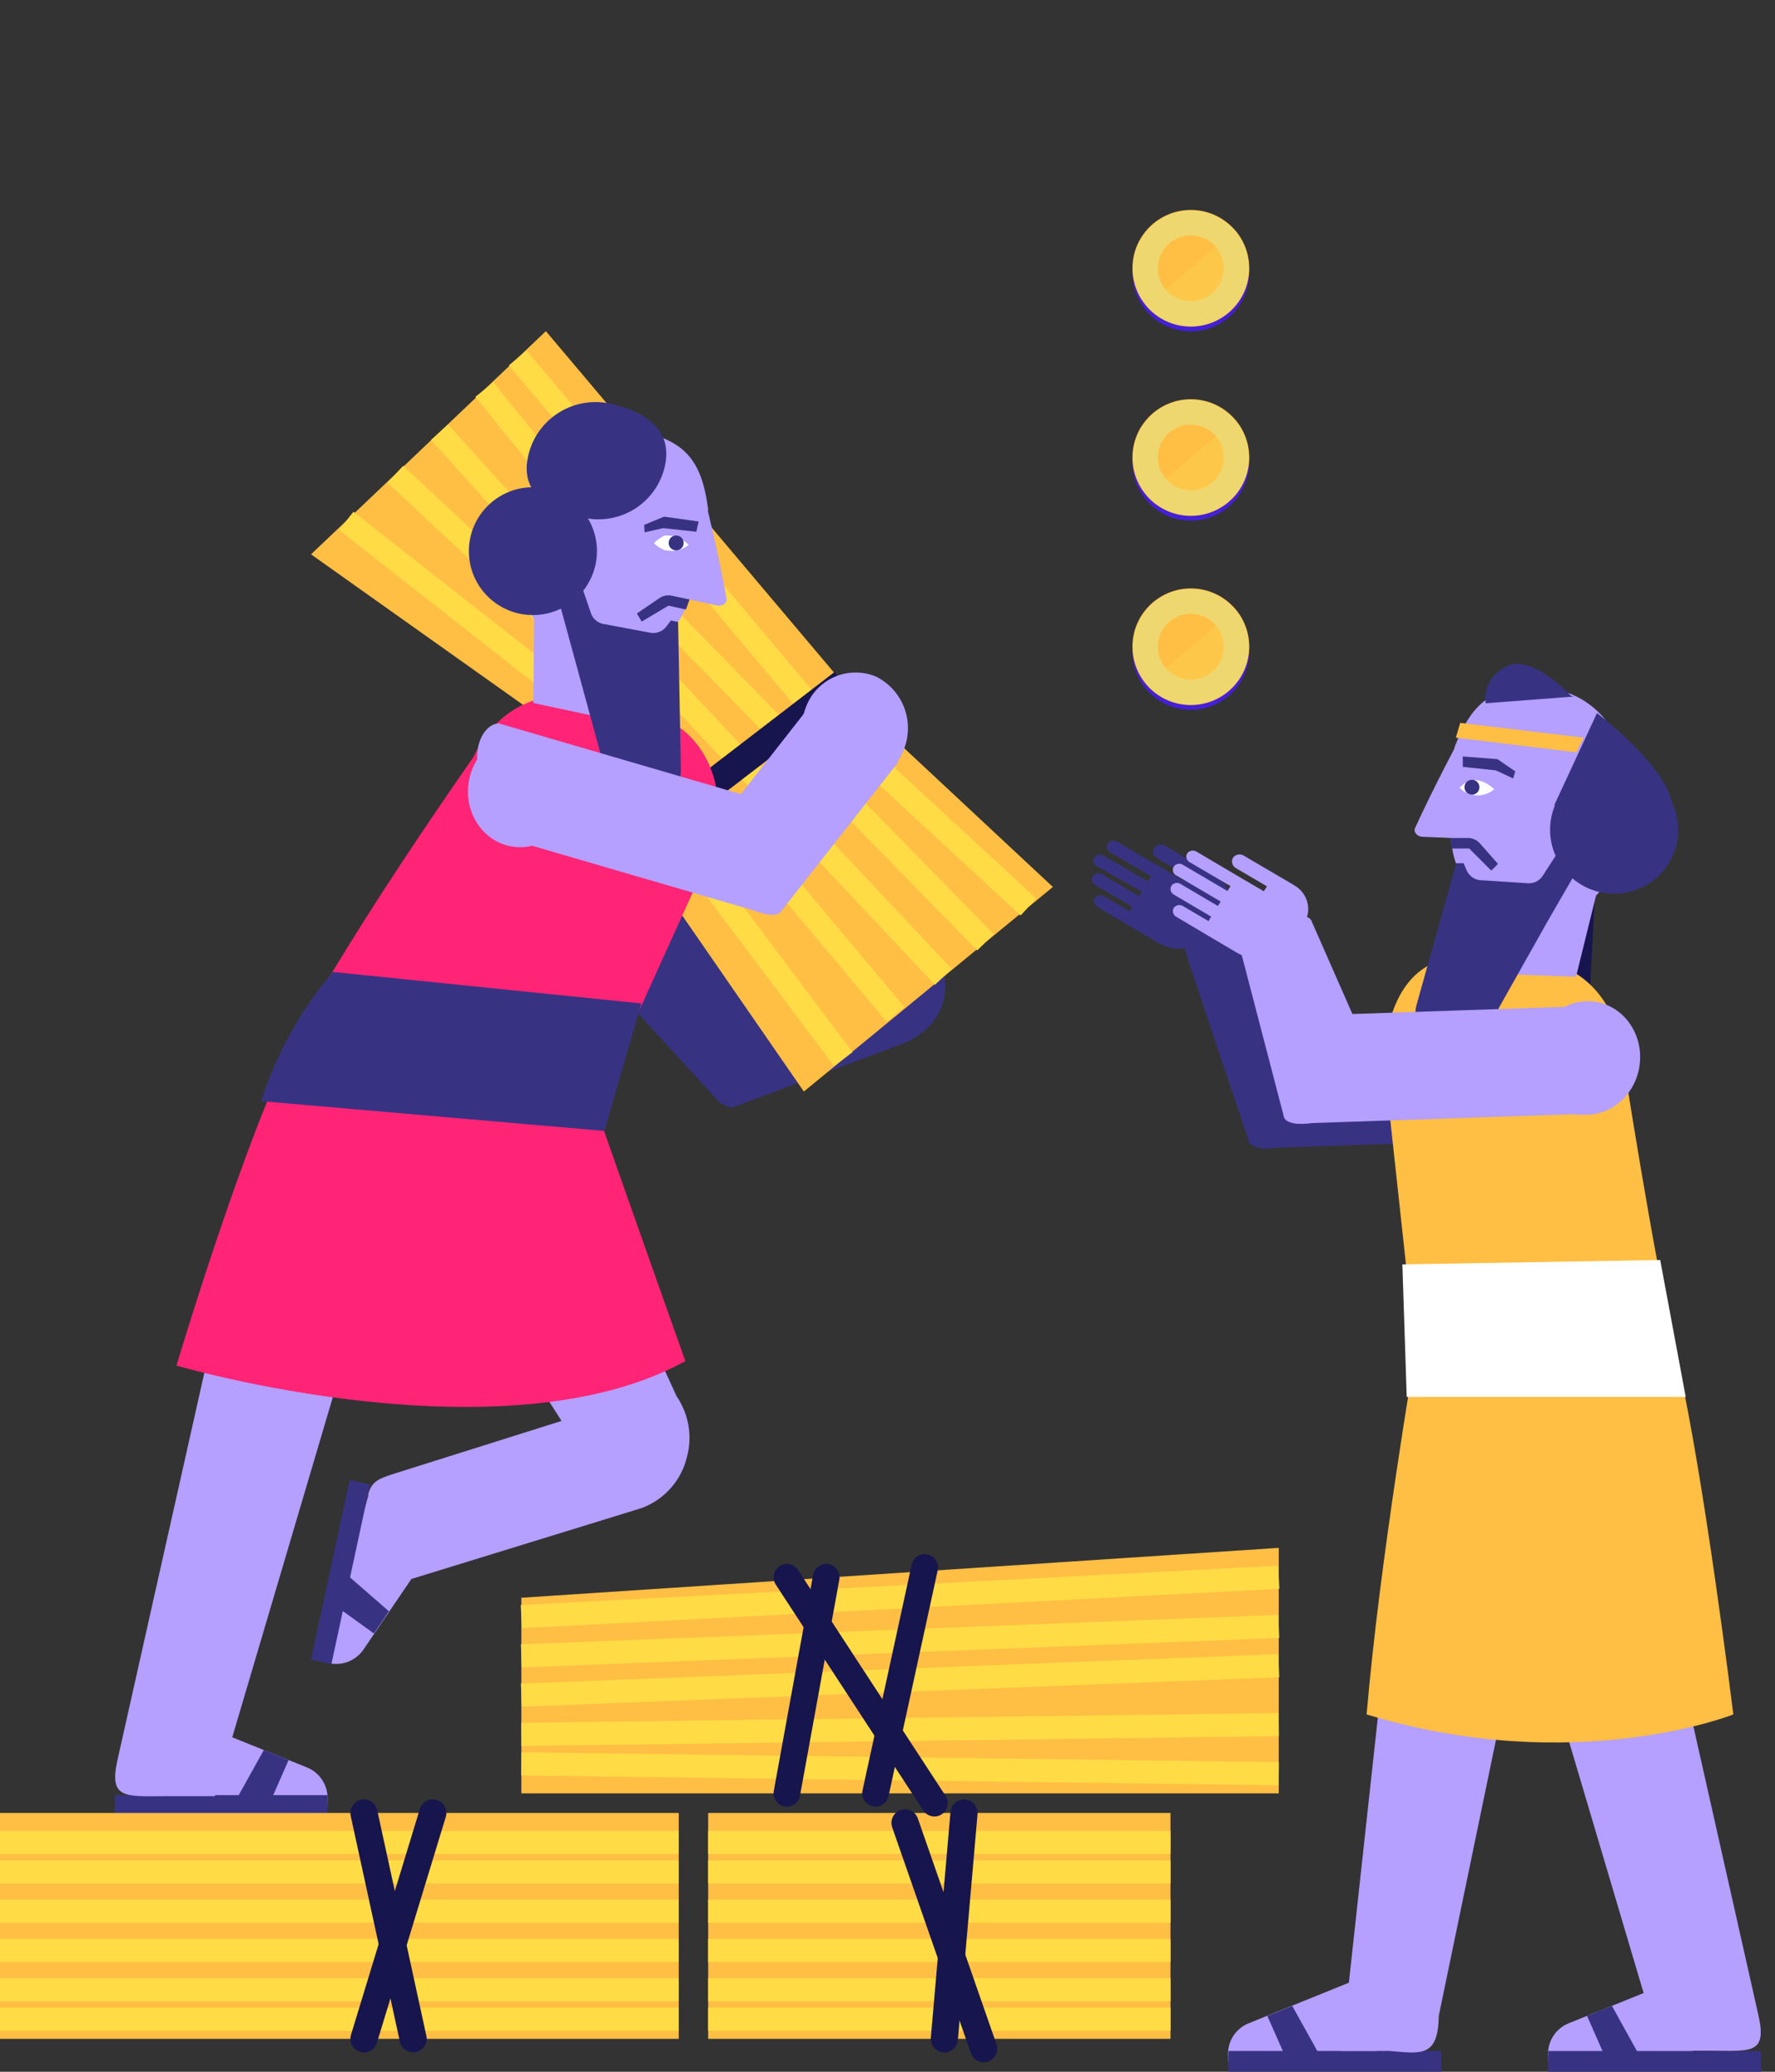 <svg width="72" height="84" viewBox="0 0 72 84" fill="none" xmlns="http://www.w3.org/2000/svg">
<rect x="0" y="0" width="72" height="84" fill="#333333" stroke="none"/>
<path d="M30.686 44.012L31.666 42.34C32.033 41.714 31.979 41.009 31.543 40.765L23.922 32.48C23.486 32.236 22.829 32.549 22.452 33.175L21.472 34.847C21.104 35.468 21.163 36.178 21.599 36.417L29.22 44.731C29.666 44.946 30.318 44.648 30.686 44.012Z" fill="#373382"/>
<path d="M36.671 40.854L35.691 39.308C35.328 38.731 34.848 38.384 34.627 38.536L27.521 41.225C27.295 41.377 27.408 41.974 27.766 42.551L28.746 44.096C29.104 44.673 29.584 45.02 29.809 44.869L36.916 42.203C37.141 42.028 37.034 41.431 36.671 40.854Z" fill="#373382"/>
<path d="M24.564 35.826C25.366 34.837 25.268 33.431 24.344 32.685C23.421 31.939 22.022 32.136 21.22 33.124C20.417 34.113 20.516 35.52 21.439 36.266C22.363 37.011 23.762 36.815 24.564 35.826Z" fill="#373382"/>
<path d="M34.923 41.224C35.605 42.202 36.394 42.647 37.374 41.884C37.859 41.535 38.191 41.014 38.303 40.429C38.416 39.843 38.299 39.237 37.977 38.734C37.805 38.501 37.587 38.305 37.337 38.158C37.087 38.011 36.81 37.917 36.522 37.88C36.234 37.844 35.942 37.866 35.663 37.945C35.384 38.025 35.124 38.16 34.899 38.343C33.904 39.091 34.242 40.245 34.923 41.224Z" fill="#373382"/>
<path d="M22.143 13.427L35.464 29.204L42.708 35.963L32.607 44.257L22.305 29.351L12.616 22.475L22.143 13.427Z" fill="#FFBE44"/>
<path d="M21 14.512L32.772 28.518L41.717 36.774" stroke="#FFDB45" stroke-width="0.94" stroke-miterlimit="10"/>
<path d="M14.045 21.119L23.229 28.328L34.208 42.941" stroke="#FFDB45" stroke-width="0.94" stroke-miterlimit="10"/>
<path d="M36.326 41.132L24.882 27.487L16.036 19.227" stroke="#FFDB45" stroke-width="0.94" stroke-miterlimit="10"/>
<path d="M17.83 17.526L26.181 26.769L38.267 39.607" stroke="#FFDB45" stroke-width="0.94" stroke-miterlimit="10"/>
<path d="M19.648 15.795L27.401 25.371L39.977 38.204" stroke="#FFDB45" stroke-width="0.94" stroke-miterlimit="10"/>
<path d="M34.206 27.713L25.693 34.251" stroke="#17154E" stroke-width="1.17" stroke-miterlimit="10"/>
<path d="M24.341 52.403L19.952 46.431" stroke="#17154E" stroke-width="1.17" stroke-miterlimit="10"/>
<path d="M22.778 46.413L27.444 56.609C27.686 56.963 27.85 57.364 27.924 57.786C27.997 58.208 27.979 58.64 27.87 59.055C27.76 59.53 27.533 59.97 27.209 60.335C26.886 60.701 26.476 60.98 26.018 61.148L16.279 64.146L14.932 60.6C15.079 60.018 15.446 59.935 15.961 59.759L22.778 57.612L16.681 48.022L22.778 46.413Z" fill="#B59FFF"/>
<path d="M9.308 70.393L12.474 71.67C12.736 71.781 12.955 71.973 13.1 72.218C13.246 72.462 13.309 72.746 13.282 73.029V73.225L7.176 73.117L9.308 70.393Z" fill="#B59FFF"/>
<path d="M13.283 73.625V72.784H4.657V73.625" fill="#373382"/>
<path d="M9.555 73.014L10.702 70.955L11.707 71.361L10.981 73.014H9.555Z" fill="#373382"/>
<path d="M16.683 64.026L14.723 66.912C14.557 67.141 14.322 67.311 14.053 67.399C13.783 67.487 13.493 67.487 13.223 67.401L13.032 67.342L14.953 60.593L16.683 64.026Z" fill="#B59FFF"/>
<path d="M12.615 67.294L13.443 67.47L15.011 60.188L14.183 60.012" fill="#373382"/>
<path d="M14.002 63.785L15.776 65.33L15.168 66.23L13.703 65.174L14.002 63.785Z" fill="#373382"/>
<path d="M15.773 49.048L9.553 50.026L4.765 71.359C4.402 72.973 5.098 72.826 6.755 72.826H8.715L15.43 50.124L15.773 49.048Z" fill="#B59FFF"/>
<path d="M23.904 26.687C24.797 26.878 25.73 26.707 26.497 26.213C27.265 25.719 27.806 24.942 28.001 24.051L28.726 20.667C28.466 18.608 27.746 17.865 25.893 17.464C24.041 17.067 22.384 17.375 21.973 19.224L21.247 22.604C21.15 23.046 21.142 23.503 21.224 23.948C21.305 24.394 21.474 24.819 21.721 25.199C21.968 25.578 22.288 25.906 22.663 26.161C23.037 26.417 23.459 26.595 23.904 26.687Z" fill="#B59FFF"/>
<path d="M27.801 55.186C20.41 59.26 7.158 55.367 7.158 55.367C7.158 55.367 9.937 46.046 12.059 41.938C14.181 37.83 19.209 30.689 19.209 30.689C19.998 28.953 21.66 27.975 23.267 28.317L26.419 28.992C28.698 29.481 29.825 32.372 28.698 34.861L24.159 44.882C24.159 44.882 26.394 51.234 27.801 55.186Z" fill="#FF2475"/>
<path d="M28.634 20.389C28.634 20.389 29.169 22.531 29.473 24.277C29.502 24.458 29.281 24.59 29.1 24.551L27.801 24.272L28.634 20.389Z" fill="#B59FFF"/>
<path d="M21.673 24.61L21.634 28.503L25.535 29.339L25.653 25.495L21.673 24.61Z" fill="#B59FFF"/>
<path d="M22.14 22.429L23.223 22.664L23.968 24.855C24.004 24.965 24.068 25.063 24.154 25.14C24.24 25.218 24.345 25.271 24.458 25.295L26.418 25.662C26.533 25.675 26.649 25.659 26.756 25.614C26.862 25.57 26.955 25.498 27.026 25.408L27.212 25.158L27.506 25.217L27.619 31.198C27.625 31.395 27.586 31.59 27.505 31.77C27.424 31.95 27.303 32.108 27.151 32.235C27 32.361 26.822 32.451 26.63 32.498C26.439 32.546 26.239 32.55 26.046 32.509L25.59 32.411C25.358 32.359 25.143 32.245 24.971 32.082C24.798 31.918 24.673 31.711 24.61 31.482L23.296 26.655L22.14 22.429Z" fill="#373382"/>
<path d="M21.616 24.938C23.051 24.938 24.214 23.778 24.214 22.346C24.214 20.915 23.051 19.754 21.616 19.754C20.181 19.754 19.019 20.915 19.019 22.346C19.019 23.778 20.181 24.938 21.616 24.938Z" fill="#373382"/>
<path d="M26.972 18.888C27.29 17.421 26.188 16.672 24.698 16.355C23.977 16.213 23.229 16.359 22.616 16.763C22.002 17.166 21.572 17.794 21.419 18.511C21.1 19.979 22.213 20.678 23.698 20.996C24.412 21.148 25.158 21.012 25.771 20.617C26.385 20.222 26.817 19.6 26.972 18.888Z" fill="#373382"/>
<path d="M27.824 24.713L27.114 24.557L26.03 25.202L25.834 24.875L26.751 24.249C26.822 24.2 26.902 24.167 26.986 24.15C27.07 24.133 27.157 24.134 27.241 24.151L27.971 24.307L27.824 24.713Z" fill="#373382"/>
<path d="M26.017 40.685L24.517 45.854L10.593 44.646C11.208 42.726 12.197 40.946 13.504 39.408L26.017 40.685Z" fill="#373382"/>
<path d="M32.012 35.73L31.987 33.773C31.987 33.05 31.561 32.472 31.061 32.492L20.245 29.333C19.755 29.333 19.348 29.959 19.358 30.683L19.387 32.639C19.387 33.358 19.808 33.935 20.308 33.92L31.125 37.074C31.625 37.06 32.022 36.453 32.012 35.73Z" fill="#B59FFF"/>
<path d="M35.497 29.931L33.87 29.11C33.262 28.802 32.674 28.753 32.561 28.997L27.866 34.988C27.753 35.233 28.155 35.688 28.763 35.996L30.39 36.822C30.998 37.13 31.586 37.179 31.699 36.93L36.394 30.954C36.507 30.694 36.129 30.24 35.497 29.931Z" fill="#B59FFF"/>
<path d="M23.267 32.35C23.445 31.09 22.636 29.935 21.46 29.769C20.284 29.603 19.185 30.489 19.007 31.749C18.828 33.008 19.637 34.164 20.814 34.33C21.99 34.496 23.088 33.609 23.267 32.35Z" fill="#B59FFF"/>
<path d="M34.193 31.145C35.285 31.634 36.153 31.634 36.643 30.436C36.877 29.887 36.892 29.27 36.684 28.71C36.477 28.151 36.062 27.692 35.526 27.428C35.258 27.318 34.97 27.263 34.68 27.267C34.39 27.27 34.104 27.332 33.839 27.45C33.574 27.567 33.335 27.736 33.137 27.948C32.939 28.159 32.786 28.408 32.688 28.68C32.208 29.859 33.099 30.661 34.193 31.145Z" fill="#B59FFF"/>
<path d="M50.657 45.035L51.147 43.162C51.333 42.468 51.882 42.013 52.357 42.15L63.63 41.769C64.12 41.91 64.34 42.595 64.154 43.294L63.664 45.163C63.478 45.862 62.929 46.317 62.453 46.175L51.181 46.556C50.706 46.419 50.47 45.73 50.657 45.035Z" fill="#373382"/>
<path d="M48.421 37.529L49.936 36.775C50.602 36.629 51.749 38.115 51.798 38.38L54.856 45.344C54.905 45.613 54.4 45.955 53.739 46.102L51.955 46.498C51.293 46.645 50.71 46.547 50.661 46.283L48.176 38.873C48.127 38.604 47.76 37.68 48.421 37.529Z" fill="#373382"/>
<path d="M65.091 44.145C65.236 42.881 64.397 41.747 63.216 41.613C62.035 41.478 60.961 42.394 60.816 43.657C60.672 44.921 61.511 46.055 62.692 46.19C63.872 46.325 64.947 45.409 65.091 44.145Z" fill="#373382"/>
<path d="M64.436 30.073L63.873 40.779" stroke="#17154E" stroke-width="1.17" stroke-miterlimit="10"/>
<path d="M66.775 80.767L63.608 82.043C63.346 82.154 63.126 82.346 62.981 82.591C62.835 82.835 62.772 83.12 62.8 83.403V83.598L68.911 83.491L66.775 80.767Z" fill="#B59FFF"/>
<path d="M62.796 84V83.159H71.427V84" fill="#373382"/>
<path d="M66.526 83.388L65.385 81.329L64.375 81.734L65.105 83.388H66.526Z" fill="#373382"/>
<path d="M60.308 59.394L66.522 60.372L71.33 81.719C71.693 83.333 70.982 83.147 69.325 83.147H67.365L60.641 60.489L60.308 59.394Z" fill="#B59FFF"/>
<path d="M55.038 80.258L50.627 82.044C50.365 82.155 50.145 82.347 49.999 82.591C49.854 82.836 49.791 83.12 49.818 83.403V83.599L55.93 83.491L55.038 80.258Z" fill="#B59FFF"/>
<path d="M49.828 83.999V83.158H58.458V83.999" fill="#373382"/>
<path d="M53.564 83.389L52.417 81.33L51.408 81.736L52.138 83.389H53.564Z" fill="#373382"/>
<path d="M58.568 59.967L62.738 60.627L58.362 81.73C58.337 83.441 57.627 83.26 56.372 83.158H54.412L56.862 60.735L58.568 59.967Z" fill="#B59FFF"/>
<path d="M62.18 37.312C61.267 37.276 60.406 36.879 59.785 36.21C59.164 35.541 58.834 34.654 58.867 33.742L59.004 30.285C59.764 28.328 60.651 27.815 62.543 27.888C62.995 27.903 63.441 28.008 63.853 28.196C64.265 28.383 64.636 28.651 64.944 28.982C65.252 29.314 65.491 29.703 65.647 30.127C65.804 30.551 65.875 31.002 65.856 31.453L65.758 34.011C65.718 34.921 65.32 35.779 64.65 36.397C63.98 37.015 63.092 37.344 62.18 37.312Z" fill="#B59FFF"/>
<path d="M55.435 69.512C63.88 72.075 70.31 69.512 70.31 69.512C70.31 69.512 69.114 59.824 68.075 55.33C67.036 50.835 65.737 42.301 65.737 42.301C65.404 40.423 64.032 39.063 62.395 39L59.175 38.878C56.842 38.79 55.803 41.665 56.279 44.345L57.416 54.821C57.416 54.821 55.96 63.286 55.435 69.512Z" fill="#FFBE44"/>
<path d="M59.172 30.015C59.172 30.015 58.128 31.971 57.398 33.576C57.319 33.742 57.506 33.923 57.692 33.928L59.02 33.982L59.172 30.015Z" fill="#B59FFF"/>
<path d="M64.861 35.824L63.929 39.604L59.94 39.453L60.778 35.697L64.861 35.824Z" fill="#B59FFF"/>
<path d="M64.946 33.602L63.843 33.557L62.574 35.514C62.51 35.612 62.421 35.692 62.316 35.745C62.211 35.797 62.093 35.82 61.976 35.812L60.016 35.685C59.902 35.669 59.794 35.624 59.702 35.555C59.61 35.485 59.538 35.394 59.491 35.289L59.369 35H59.07L57.462 40.737C57.408 40.926 57.397 41.125 57.431 41.319C57.465 41.513 57.543 41.696 57.659 41.855C57.775 42.015 57.925 42.145 58.099 42.238C58.273 42.331 58.466 42.383 58.663 42.39H59.129C59.367 42.399 59.603 42.343 59.811 42.227C60.02 42.112 60.192 41.941 60.31 41.734L62.76 37.382L64.946 33.602Z" fill="#373382"/>
<path d="M65.475 36.237C66.909 36.237 68.073 35.077 68.073 33.645C68.073 32.214 66.909 31.053 65.475 31.053C64.04 31.053 62.877 32.214 62.877 33.645C62.877 35.077 64.04 36.237 65.475 36.237Z" fill="#373382"/>
<path d="M58.872 34.403H59.597L60.489 35.298L60.764 35.029L60.028 34.192C59.912 34.065 59.75 33.988 59.578 33.977H58.828L58.872 34.403Z" fill="#373382"/>
<path d="M56.885 51.264L57.061 56.638H68.378L67.343 51.087L56.885 51.264Z" fill="white"/>
<path d="M52.079 44.036L52.569 42.163C52.76 41.468 53.304 41.008 53.779 41.15L65.052 40.769C65.542 40.911 65.767 41.595 65.576 42.29L65.086 44.163C64.895 44.862 64.351 45.317 63.87 45.175L52.598 45.557C52.123 45.42 51.888 44.73 52.079 44.036Z" fill="#B59FFF"/>
<path d="M50.139 37.562L51.923 37.166C52.585 37.019 53.168 37.117 53.217 37.381L56.28 44.345C56.329 44.614 55.824 44.951 55.158 45.103L53.379 45.499C52.712 45.646 52.129 45.548 52.08 45.284L50.311 38.501C50.262 38.232 49.477 37.708 50.139 37.562Z" fill="#B59FFF"/>
<path d="M66.514 43.14C66.659 41.876 65.819 40.742 64.638 40.607C63.458 40.473 62.383 41.388 62.239 42.652C62.094 43.916 62.934 45.05 64.114 45.184C65.295 45.319 66.369 44.404 66.514 43.14Z" fill="#B59FFF"/>
<path d="M27.531 73.507H0V82.665H27.531V73.507Z" fill="#FFBE44"/>
<path d="M47.479 73.507H28.726V82.665H47.479V73.507Z" fill="#FFBE44"/>
<path d="M51.87 72.712H21.148V64.781L51.87 62.758V72.712Z" fill="#FFBE44"/>
<path d="M21.148 65.544L51.87 63.951" stroke="#FFDB45" stroke-width="0.94" stroke-miterlimit="10"/>
<path d="M21.148 67.137L51.87 65.942" stroke="#FFDB45" stroke-width="0.94" stroke-miterlimit="10"/>
<path d="M21.148 68.729L51.87 67.535" stroke="#FFDB45" stroke-width="0.94" stroke-miterlimit="10"/>
<path d="M21.148 70.321L51.87 69.923" stroke="#FFDB45" stroke-width="0.94" stroke-miterlimit="10"/>
<path d="M51.87 71.915L21.148 71.517" stroke="#FFDB45" stroke-width="0.94" stroke-miterlimit="10"/>
<path d="M0 74.702H27.531" stroke="#FFDB45" stroke-width="0.94" stroke-miterlimit="10"/>
<path d="M0 75.897H27.531" stroke="#FFDB45" stroke-width="0.94" stroke-miterlimit="10"/>
<path d="M0 77.489H27.531" stroke="#FFDB45" stroke-width="0.94" stroke-miterlimit="10"/>
<path d="M0 79.081H27.531" stroke="#FFDB45" stroke-width="0.94" stroke-miterlimit="10"/>
<path d="M0 80.674H27.531" stroke="#FFDB45" stroke-width="0.94" stroke-miterlimit="10"/>
<path d="M0 81.869H27.531" stroke="#FFDB45" stroke-width="0.94" stroke-miterlimit="10"/>
<path d="M28.726 74.702H47.479" stroke="#FFDB45" stroke-width="0.94" stroke-miterlimit="10"/>
<path d="M28.726 75.897H47.479" stroke="#FFDB45" stroke-width="0.94" stroke-miterlimit="10"/>
<path d="M28.726 77.489H47.479" stroke="#FFDB45" stroke-width="0.94" stroke-miterlimit="10"/>
<path d="M28.726 79.081H47.479" stroke="#FFDB45" stroke-width="0.94" stroke-miterlimit="10"/>
<path d="M28.726 80.674H47.479" stroke="#FFDB45" stroke-width="0.94" stroke-miterlimit="10"/>
<path d="M28.726 81.869H47.479" stroke="#FFDB45" stroke-width="0.94" stroke-miterlimit="10"/>
<path d="M39.104 73.507L38.306 82.665" stroke="#17154E" stroke-width="1.1" stroke-linecap="round" stroke-linejoin="round"/>
<path d="M36.71 73.908L39.902 83.066" stroke="#17154E" stroke-width="1.1" stroke-linecap="round" stroke-linejoin="round"/>
<path d="M17.556 73.507L14.763 82.665" stroke="#17154E" stroke-width="1.1" stroke-linecap="round" stroke-linejoin="round"/>
<path d="M14.763 73.507L16.758 82.665" stroke="#17154E" stroke-width="1.1" stroke-linecap="round" stroke-linejoin="round"/>
<path d="M37.509 63.552L35.514 72.71" stroke="#17154E" stroke-width="1.08" stroke-linecap="round" stroke-linejoin="round"/>
<path d="M33.514 63.951L31.919 72.711" stroke="#17154E" stroke-width="1.08" stroke-linecap="round" stroke-linejoin="round"/>
<path d="M31.919 63.951L37.903 73.109" stroke="#17154E" stroke-width="1.08" stroke-linecap="round" stroke-linejoin="round"/>
<path d="M46.822 34.377C46.8 34.412 46.786 34.451 46.781 34.491C46.775 34.531 46.777 34.572 46.788 34.612C46.799 34.651 46.818 34.688 46.843 34.72C46.869 34.752 46.901 34.779 46.938 34.799L48.195 35.536C48.188 35.55 48.18 35.563 48.17 35.575L48.069 35.735L47.387 35.337L47.291 35.279L45.308 34.13C45.278 34.111 45.245 34.098 45.21 34.092C45.175 34.086 45.139 34.086 45.104 34.093C45.07 34.101 45.037 34.114 45.008 34.134C44.978 34.154 44.954 34.179 44.935 34.208C44.9 34.268 44.891 34.338 44.91 34.404C44.929 34.471 44.974 34.527 45.035 34.562L46.696 35.531L46.57 35.73L44.773 34.702C44.744 34.68 44.71 34.664 44.674 34.655C44.638 34.646 44.601 34.645 44.564 34.651C44.528 34.657 44.493 34.671 44.462 34.691C44.432 34.711 44.406 34.737 44.386 34.768C44.367 34.798 44.354 34.832 44.35 34.867C44.345 34.903 44.348 34.939 44.359 34.973C44.37 35.007 44.388 35.038 44.412 35.065C44.437 35.092 44.467 35.114 44.501 35.129L46.318 36.156L46.206 36.336L44.692 35.444C44.633 35.408 44.561 35.397 44.493 35.413C44.425 35.428 44.366 35.469 44.329 35.526C44.292 35.583 44.281 35.652 44.297 35.718C44.313 35.783 44.355 35.84 44.415 35.875L45.929 36.767L45.894 36.825C45.869 36.865 45.849 36.907 45.833 36.951L44.788 36.34C44.728 36.303 44.656 36.29 44.586 36.304C44.516 36.317 44.455 36.357 44.415 36.413C44.38 36.474 44.371 36.545 44.389 36.612C44.408 36.679 44.454 36.736 44.516 36.772L46.151 37.741L46.575 37.989L46.958 38.216C47.332 38.444 47.784 38.521 48.216 38.431C48.648 38.34 49.025 38.089 49.265 37.732L49.522 37.329L49.724 37.014C49.876 36.756 49.916 36.451 49.834 36.165C49.753 35.879 49.557 35.636 49.29 35.487L49.23 35.449L49.118 35.386L47.261 34.29C47.191 34.247 47.105 34.232 47.023 34.249C46.941 34.265 46.869 34.311 46.822 34.377Z" fill="#373382"/>
<path d="M50.016 34.778C49.974 34.849 49.963 34.934 49.986 35.013C50.008 35.092 50.062 35.159 50.136 35.2L51.392 35.937C51.382 35.949 51.373 35.962 51.367 35.976L51.266 36.136L50.585 35.738L50.484 35.68L48.528 34.526C48.467 34.49 48.395 34.478 48.325 34.493C48.256 34.507 48.195 34.547 48.155 34.603C48.12 34.663 48.111 34.734 48.13 34.8C48.149 34.866 48.194 34.923 48.256 34.957L49.915 35.927L49.789 36.126L47.999 35.074C47.969 35.051 47.936 35.035 47.9 35.027C47.864 35.018 47.827 35.017 47.79 35.023C47.754 35.029 47.719 35.043 47.688 35.063C47.657 35.083 47.632 35.109 47.612 35.139C47.593 35.17 47.58 35.204 47.575 35.239C47.571 35.275 47.574 35.31 47.585 35.345C47.596 35.379 47.614 35.41 47.638 35.437C47.663 35.464 47.693 35.486 47.726 35.501L49.516 36.553L49.4 36.733L47.888 35.84C47.858 35.821 47.825 35.808 47.79 35.802C47.755 35.796 47.719 35.796 47.684 35.803C47.649 35.811 47.617 35.825 47.587 35.844C47.558 35.864 47.533 35.889 47.514 35.918C47.48 35.978 47.471 36.048 47.49 36.115C47.508 36.181 47.554 36.237 47.615 36.272L49.128 37.164L49.088 37.223C49.063 37.263 49.043 37.305 49.027 37.349L47.983 36.737C47.954 36.719 47.92 36.706 47.886 36.7C47.851 36.693 47.815 36.694 47.78 36.701C47.745 36.708 47.712 36.722 47.683 36.742C47.654 36.761 47.629 36.786 47.61 36.815C47.575 36.875 47.567 36.946 47.586 37.012C47.604 37.078 47.65 37.135 47.711 37.169L49.345 38.139L49.768 38.387L50.152 38.615C50.525 38.843 50.978 38.92 51.41 38.83C51.843 38.739 52.22 38.487 52.461 38.13L52.713 37.727L52.915 37.412C53.066 37.154 53.106 36.848 53.025 36.562C52.944 36.276 52.748 36.032 52.481 35.884L52.416 35.845L52.31 35.782L50.449 34.69C50.379 34.648 50.295 34.633 50.214 34.649C50.133 34.666 50.062 34.712 50.016 34.778Z" fill="#B59FFF"/>
<path d="M60.611 32.002C60.611 32.002 59.847 31.205 59.205 31.943C59.388 32.128 59.635 32.237 59.896 32.248C60.157 32.259 60.413 32.171 60.611 32.002Z" fill="white"/>
<path d="M59.71 32.225C59.877 32.225 60.014 32.089 60.014 31.922C60.014 31.754 59.877 31.619 59.71 31.619C59.542 31.619 59.406 31.754 59.406 31.922C59.406 32.089 59.542 32.225 59.71 32.225Z" fill="white"/>
<path d="M59.336 30.672V31.093L60.679 31.235L61.38 31.563L61.463 31.274L60.742 30.78L59.336 30.672Z" fill="#373382"/>
<path d="M59.707 32.221C59.875 32.221 60.011 32.086 60.011 31.918C60.011 31.751 59.875 31.615 59.707 31.615C59.539 31.615 59.403 31.751 59.403 31.918C59.403 32.086 59.539 32.221 59.707 32.221Z" fill="#373382"/>
<path d="M27.935 22.091C27.935 22.091 27.171 21.294 26.529 22.028C26.712 22.214 26.959 22.324 27.22 22.335C27.48 22.347 27.736 22.26 27.935 22.091Z" fill="white"/>
<path d="M27.039 22.316C27.207 22.316 27.343 22.18 27.343 22.012C27.343 21.845 27.207 21.709 27.039 21.709C26.871 21.709 26.735 21.845 26.735 22.012C26.735 22.18 26.871 22.316 27.039 22.316Z" fill="white"/>
<path d="M28.338 21.144L28.245 21.56L26.902 21.413L26.148 21.584L26.128 21.281L26.937 20.948L28.338 21.144Z" fill="#373382"/>
<path d="M27.427 22.317C27.595 22.317 27.731 22.181 27.731 22.014C27.731 21.846 27.595 21.711 27.427 21.711C27.259 21.711 27.123 21.846 27.123 22.014C27.123 22.181 27.259 22.317 27.427 22.317Z" fill="#373382"/>
<path d="M63.718 28.206C63.718 28.206 62.147 26.483 61.099 27.026C60.051 27.569 60.266 28.513 60.266 28.513L63.839 28.242" fill="#373382"/>
<path d="M64.779 28.912C64.779 28.912 67.588 31.035 67.823 32.585C68.058 34.135 63.043 32.654 63.043 32.654L64.779 28.912Z" fill="#373382"/>
<path d="M59.232 29.309L64.24 29.909L63.937 30.504L59.053 29.909L59.232 29.309Z" fill="#FFBE44"/>
<path d="M48.304 28.779C49.612 28.779 50.673 27.72 50.673 26.415C50.673 25.109 49.612 24.05 48.304 24.05C46.995 24.05 45.934 25.109 45.934 26.415C45.934 27.72 46.995 28.779 48.304 28.779Z" fill="#4420D8"/>
<path d="M48.304 28.586C49.612 28.586 50.673 27.527 50.673 26.222C50.673 24.916 49.612 23.857 48.304 23.857C46.995 23.857 45.934 24.916 45.934 26.222C45.934 27.527 46.995 28.586 48.304 28.586Z" fill="#FFBE44"/>
<rect x="37.405" y="15.345" width="21.815" height="21.769"/>
<path opacity="0.32" d="M50.113 24.695C50.313 24.931 50.466 25.206 50.56 25.501C50.655 25.797 50.691 26.108 50.665 26.418C50.639 26.727 50.553 27.029 50.41 27.305C50.267 27.58 50.072 27.826 49.834 28.026C49.597 28.227 49.322 28.379 49.026 28.473C48.73 28.568 48.417 28.603 48.107 28.578C47.797 28.552 47.495 28.465 47.219 28.323C46.942 28.181 46.697 27.986 46.496 27.749" fill="#F9DA58"/>
<path d="M48.304 28.059C49.321 28.059 50.146 27.236 50.146 26.221C50.146 25.206 49.321 24.384 48.304 24.384C47.287 24.384 46.462 25.206 46.462 26.221C46.462 27.236 47.287 28.059 48.304 28.059Z" stroke="#EFD770" stroke-width="1.01" stroke-miterlimit="10"/>
<path d="M48.304 21.108C49.612 21.108 50.673 20.049 50.673 18.743C50.673 17.438 49.612 16.379 48.304 16.379C46.995 16.379 45.934 17.438 45.934 18.743C45.934 20.049 46.995 21.108 48.304 21.108Z" fill="#4420D8"/>
<path d="M48.304 20.915C49.612 20.915 50.673 19.856 50.673 18.55C50.673 17.245 49.612 16.186 48.304 16.186C46.995 16.186 45.934 17.245 45.934 18.55C45.934 19.856 46.995 20.915 48.304 20.915Z" fill="#FFBE44"/>
<rect x="37.405" y="7.674" width="21.815" height="21.769"/>
<path opacity="0.32" d="M50.113 17.023C50.313 17.26 50.466 17.534 50.56 17.83C50.655 18.126 50.691 18.437 50.665 18.747C50.639 19.056 50.553 19.357 50.41 19.633C50.267 19.909 50.072 20.154 49.834 20.355C49.597 20.555 49.322 20.707 49.026 20.802C48.73 20.897 48.417 20.932 48.107 20.906C47.797 20.88 47.495 20.794 47.219 20.652C46.942 20.51 46.697 20.314 46.496 20.077" fill="#F9DA58"/>
<path d="M48.304 20.388C49.321 20.388 50.146 19.565 50.146 18.55C50.146 17.535 49.321 16.712 48.304 16.712C47.287 16.712 46.462 17.535 46.462 18.55C46.462 19.565 47.287 20.388 48.304 20.388Z" stroke="#EFD770" stroke-width="1.01" stroke-miterlimit="10"/>
<path d="M48.304 13.434C49.612 13.434 50.673 12.375 50.673 11.069C50.673 9.764 49.612 8.705 48.304 8.705C46.995 8.705 45.934 9.764 45.934 11.069C45.934 12.375 46.995 13.434 48.304 13.434Z" fill="#4420D8"/>
<path d="M48.304 13.241C49.612 13.241 50.673 12.182 50.673 10.877C50.673 9.571 49.612 8.512 48.304 8.512C46.995 8.512 45.934 9.571 45.934 10.877C45.934 12.182 46.995 13.241 48.304 13.241Z" fill="#FFBE44"/>
<rect x="37.405" width="21.815" height="21.769"/>
<path opacity="0.32" d="M50.113 9.349C50.313 9.586 50.466 9.861 50.56 10.156C50.655 10.452 50.691 10.763 50.665 11.073C50.639 11.382 50.553 11.683 50.41 11.959C50.267 12.235 50.072 12.481 49.834 12.681C49.597 12.882 49.322 13.034 49.026 13.128C48.73 13.223 48.417 13.258 48.107 13.232C47.797 13.207 47.495 13.12 47.219 12.978C46.942 12.836 46.697 12.641 46.496 12.404" fill="#F9DA58"/>
<path d="M48.304 12.714C49.321 12.714 50.146 11.891 50.146 10.876C50.146 9.861 49.321 9.038 48.304 9.038C47.287 9.038 46.462 9.861 46.462 10.876C46.462 11.891 47.287 12.714 48.304 12.714Z" stroke="#EFD770" stroke-width="1.01" stroke-miterlimit="10"/>
</svg>
